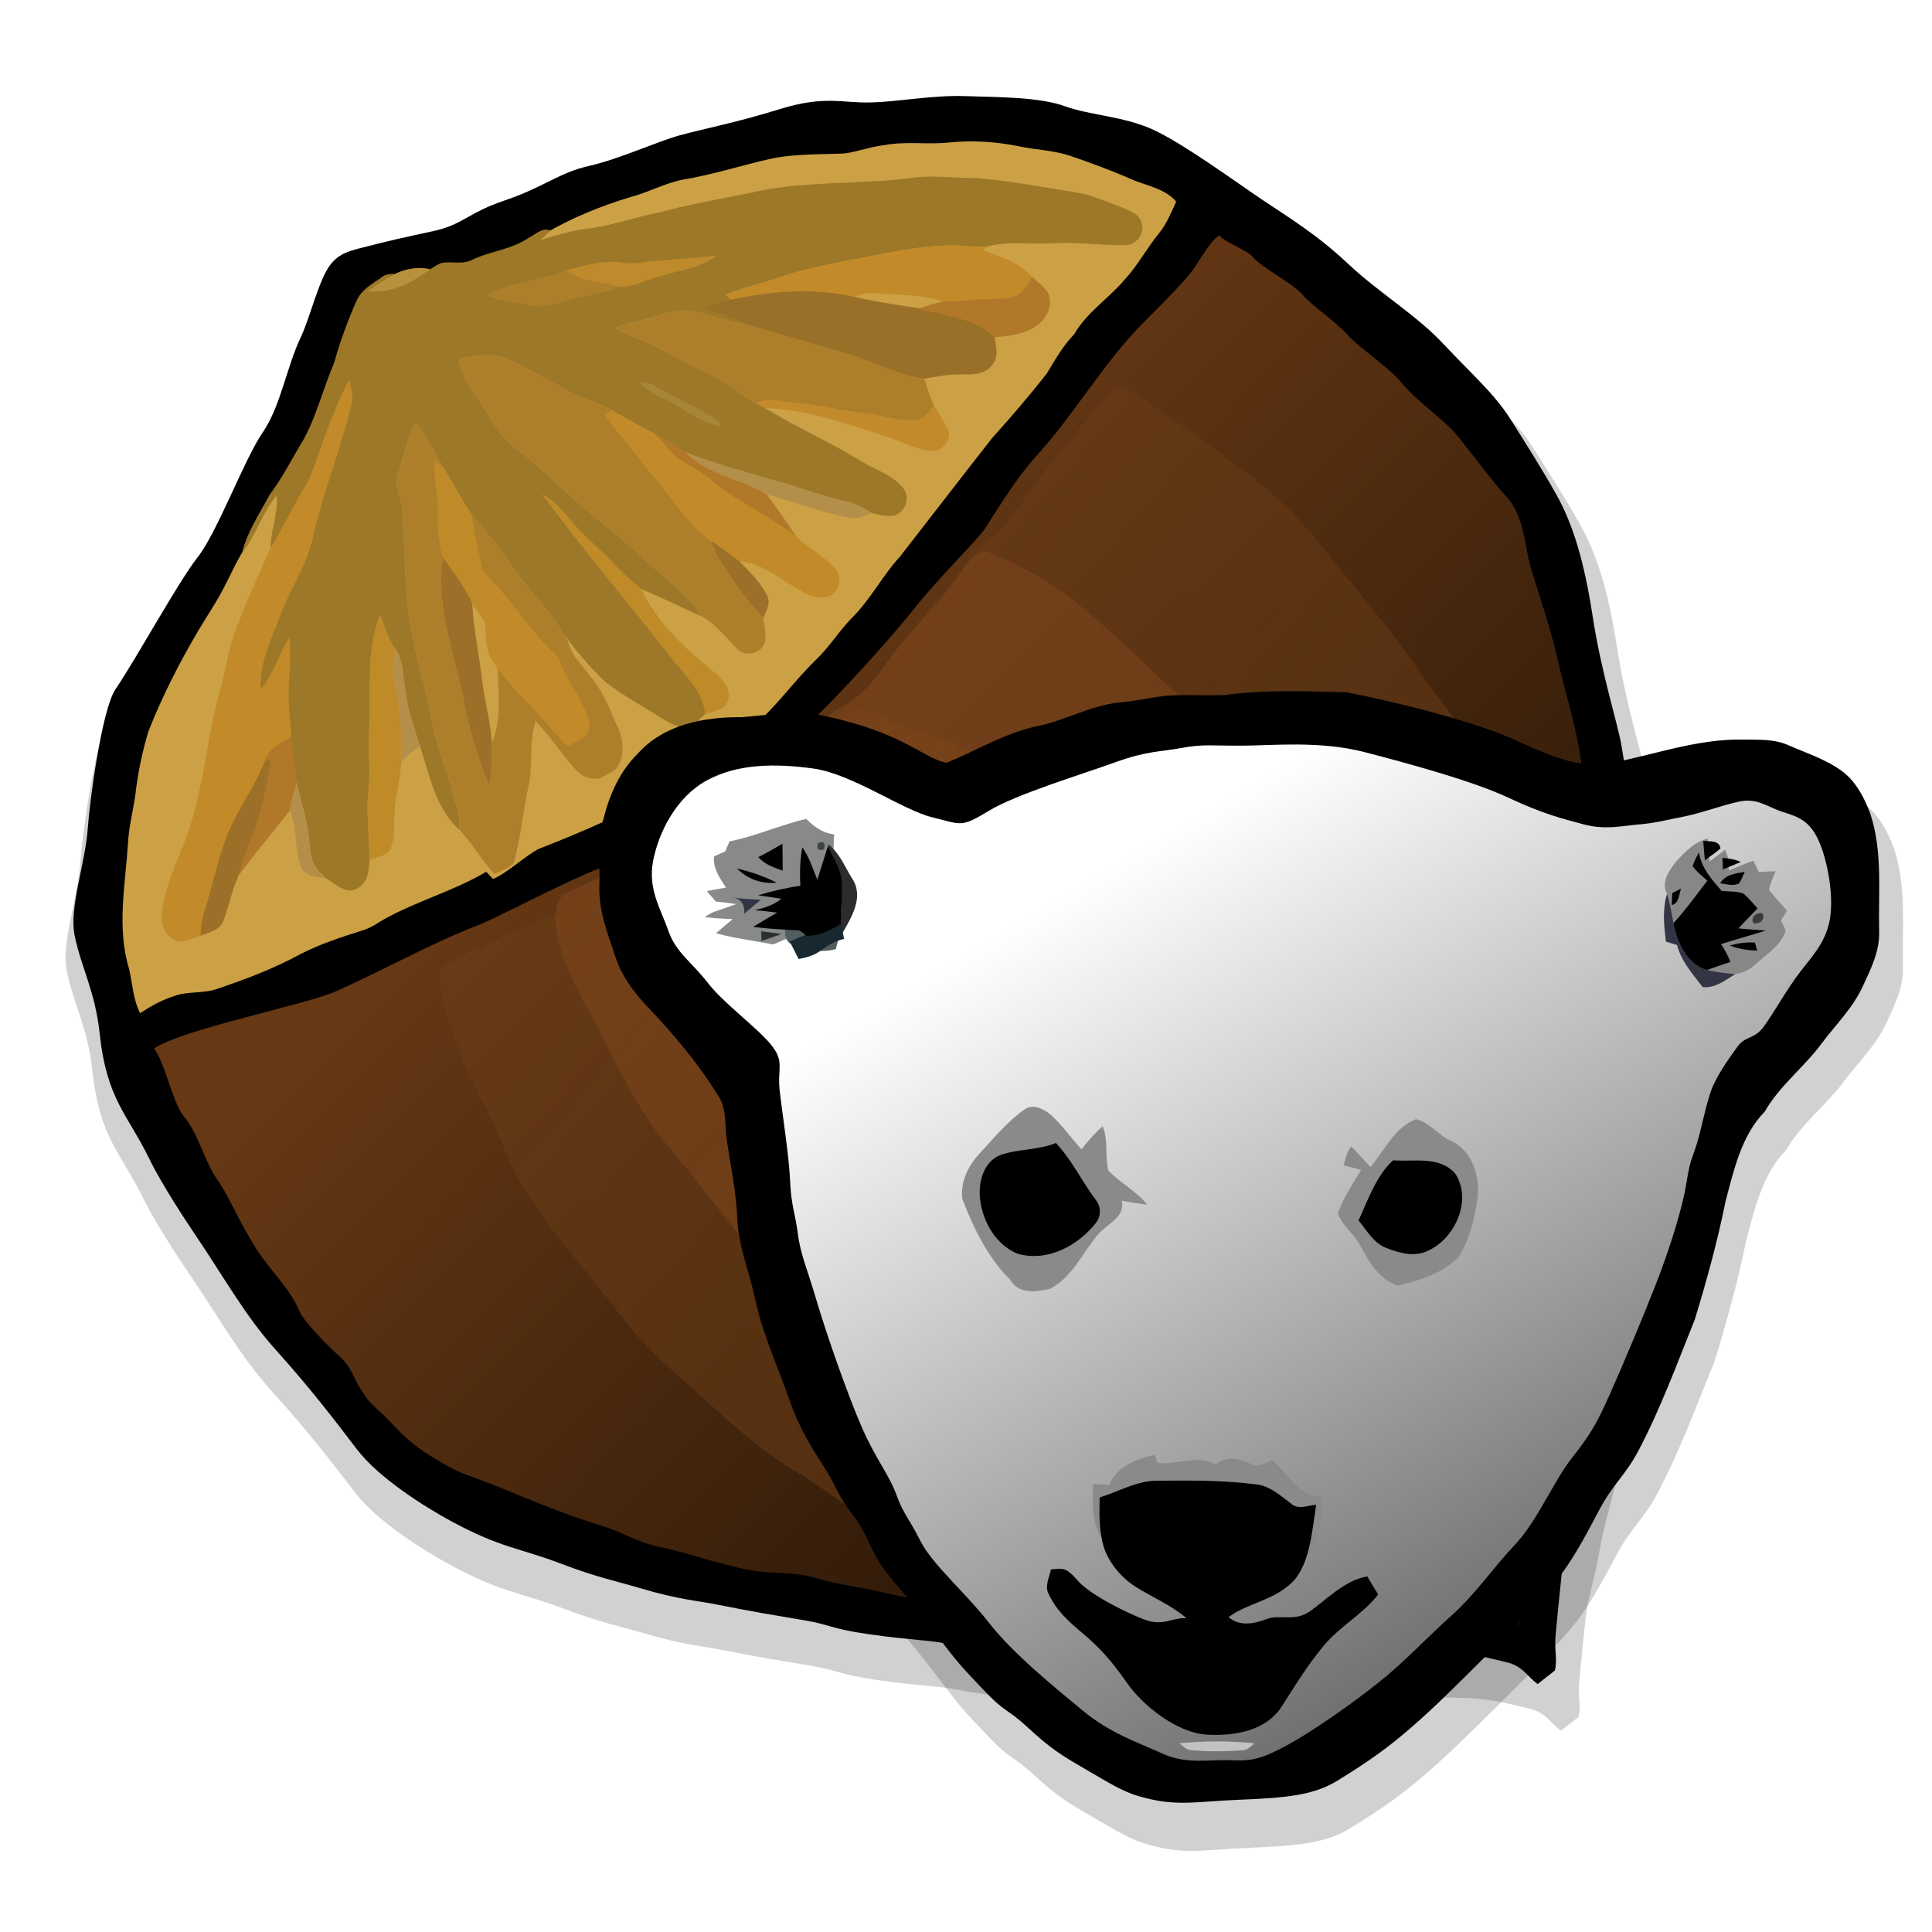<?xml version="1.0" encoding="UTF-8" standalone="no"?>
<!-- Created with Inkscape (http://www.inkscape.org/) -->
<svg
   xmlns:dc="http://purl.org/dc/elements/1.1/"
   xmlns:cc="http://web.resource.org/cc/"
   xmlns:rdf="http://www.w3.org/1999/02/22-rdf-syntax-ns#"
   xmlns:svg="http://www.w3.org/2000/svg"
   xmlns="http://www.w3.org/2000/svg"
   xmlns:xlink="http://www.w3.org/1999/xlink"
   xmlns:sodipodi="http://sodipodi.sourceforge.net/DTD/sodipodi-0.dtd"
   xmlns:inkscape="http://www.inkscape.org/namespaces/inkscape"
   width="32px"
   height="32px"
   id="svg4147"
   sodipodi:version="0.32"
   inkscape:version="0.45.1"
   sodipodi:docbase="/home/oliver/Studium/SoPra/nut/qnut/res"
   sodipodi:docname="qnut_small.svg"
   inkscape:output_extension="org.inkscape.output.svg.inkscape">
  <defs
     id="defs4149">
    <linearGradient
       id="linearGradient6565">
      <stop
         style="stop-color:#95511f;stop-opacity:0.126;"
         offset="0"
         id="stop6567" />
      <stop
         style="stop-color:#764018;stop-opacity:1;"
         offset="1"
         id="stop6569" />
    </linearGradient>
    <linearGradient
       id="linearGradient6523">
      <stop
         style="stop-color:#78431a;stop-opacity:0.77;"
         offset="0"
         id="stop6525" />
      <stop
         style="stop-color:#643816;stop-opacity:1;"
         offset="1"
         id="stop6527" />
    </linearGradient>
    <linearGradient
       id="linearGradient6515">
      <stop
         style="stop-color:#714018;stop-opacity:0.43;"
         offset="0"
         id="stop6517" />
      <stop
         style="stop-color:#4e2c10;stop-opacity:1;"
         offset="1"
         id="stop6519" />
    </linearGradient>
    <linearGradient
       id="linearGradient6507">
      <stop
         style="stop-color:#663814;stop-opacity:1;"
         offset="0"
         id="stop6509" />
      <stop
         style="stop-color:#120a03;stop-opacity:1;"
         offset="1"
         id="stop6511" />
    </linearGradient>
    <linearGradient
       id="linearGradient6456">
      <stop
         style="stop-color:#ffffff;stop-opacity:1;"
         offset="0"
         id="stop6458" />
      <stop
         style="stop-color:#5c5c5c;stop-opacity:1;"
         offset="1"
         id="stop6460" />
    </linearGradient>
    <filter
       inkscape:collect="always"
       id="filter5941">
      <feGaussianBlur
         inkscape:collect="always"
         stdDeviation="0.52"
         id="feGaussianBlur5943" />
    </filter>
    <pattern
       patternUnits="userSpaceOnUse"
       width="2.158"
       height="2.239"
       patternTransform="translate(-33.347,17.746)"
       id="pattern6148">
      <g
         style="stroke:#c1c1c1;stroke-opacity:1"
         transform="matrix(0.184,0,0,0.23,7.727,-3.713)"
         id="g6127">
        <path
           style="fill:none;fill-rule:evenodd;stroke:#c1c1c1;stroke-width:1px;stroke-linecap:butt;stroke-linejoin:miter;stroke-opacity:1"
           d="M -37.888,18.36 C -37.729,18.44 -34.924,17.64 -34.352,17.476 C -34.149,17.418 -33.718,17.476 -33.468,17.476"
           id="path6089" />
        <path
           style="fill:none;fill-rule:evenodd;stroke:#c1c1c1;stroke-width:1px;stroke-linecap:butt;stroke-linejoin:miter;stroke-opacity:1"
           d="M -37.762,20.381 C -37.048,20.177 -35.356,19.142 -33.973,18.865"
           id="path6091" />
        <path
           style="fill:none;fill-rule:evenodd;stroke:#c1c1c1;stroke-width:1px;stroke-linecap:butt;stroke-linejoin:miter;stroke-opacity:1"
           d="M -36.12,21.77 C -35.476,21.586 -34.561,20.507 -33.72,20.002"
           id="path6093" />
        <path
           style="fill:none;fill-rule:evenodd;stroke:#c1c1c1;stroke-width:1px;stroke-linecap:butt;stroke-linejoin:miter;stroke-opacity:1"
           d="M -33.468,22.907 C -33.277,22.852 -32.336,22.203 -31.826,21.896"
           id="path6095" />
        <path
           style="fill:none;fill-rule:evenodd;stroke:#c1c1c1;stroke-width:1px;stroke-linecap:butt;stroke-linejoin:miter;stroke-opacity:1"
           d="M -32.836,24.928 C -32.432,24.812 -33.691,24.825 -34.099,24.928"
           id="path6097" />
        <path
           style="fill:none;fill-rule:evenodd;stroke:#c1c1c1;stroke-width:1px;stroke-linecap:butt;stroke-linejoin:miter;stroke-opacity:1"
           d="M -35.615,25.433 C -35.103,25.286 -35.348,24.393 -35.11,23.917"
           id="path6099" />
        <path
           style="fill:none;fill-rule:evenodd;stroke:#c1c1c1;stroke-width:1px;stroke-linecap:butt;stroke-linejoin:miter;stroke-opacity:1"
           d="M -33.342,22.907 C -33.256,22.882 -32.63,22.295 -32.331,21.896"
           id="path6101" />
        <path
           style="fill:none;fill-rule:evenodd;stroke:#c1c1c1;stroke-width:1px;stroke-linecap:butt;stroke-linejoin:miter;stroke-opacity:1"
           d="M -31.573,20.381 C -30.594,20.101 -33.586,20.002 -34.605,20.002"
           id="path6103" />
        <path
           style="fill:none;fill-rule:evenodd;stroke:#c1c1c1;stroke-width:1px;stroke-linecap:butt;stroke-linejoin:miter;stroke-opacity:1"
           d="M -36.752,20.886 C -36.752,20.886 -36.752,20.886 -36.752,20.886 z "
           id="path6105" />
        <path
           style="fill:none;fill-rule:evenodd;stroke:#c1c1c1;stroke-width:1px;stroke-linecap:butt;stroke-linejoin:miter;stroke-opacity:1"
           d="M -36.499,18.487 C -36.137,18.383 -35.994,19.999 -35.994,20.507"
           id="path6107" />
        <path
           style="fill:none;fill-rule:evenodd;stroke:#c1c1c1;stroke-width:1px;stroke-linecap:butt;stroke-linejoin:miter;stroke-opacity:1"
           d="M -36.12,22.275 C -35.684,22.151 -36.457,21.433 -36.625,21.012"
           id="path6109" />
        <path
           style="fill:none;fill-rule:evenodd;stroke:#c1c1c1;stroke-width:1px;stroke-linecap:butt;stroke-linejoin:miter;stroke-opacity:1"
           d="M -38.267,18.739 C -37.494,18.518 -39.862,18.487 -40.667,18.487 C -41.028,18.487 -41.259,18.146 -41.424,17.981"
           id="path6111" />
        <path
           style="fill:none;fill-rule:evenodd;stroke:#c1c1c1;stroke-width:1px;stroke-linecap:butt;stroke-linejoin:miter;stroke-opacity:1"
           d="M -38.393,16.845 C -38.499,16.845 -37.346,16.993 -35.741,16.592"
           id="path6113" />
        <path
           style="fill:none;fill-rule:evenodd;stroke:#c1c1c1;stroke-width:1px;stroke-linecap:butt;stroke-linejoin:miter;stroke-opacity:1"
           d="M -31.068,16.971 C -31.539,16.971 -30.816,17.89 -30.816,18.36"
           id="path6115" />
        <path
           style="fill:none;fill-rule:evenodd;stroke:#c1c1c1;stroke-width:1px;stroke-linecap:butt;stroke-linejoin:miter;stroke-opacity:1"
           d="M -32.205,21.391 C -32.748,21.391 -33.67,21.871 -34.226,22.149"
           id="path6117" />
        <path
           style="fill:none;fill-rule:evenodd;stroke:#c1c1c1;stroke-width:1px;stroke-linecap:butt;stroke-linejoin:miter;stroke-opacity:1"
           d="M -37.383,23.412 C -37.535,23.412 -37.307,23.565 -37.636,22.907"
           id="path6119" />
        <path
           style="fill:none;fill-rule:evenodd;stroke:#c1c1c1;stroke-width:1px;stroke-linecap:butt;stroke-linejoin:miter;stroke-opacity:1"
           d="M -32.71,19.371 C -32.921,19.539 -33.611,19.876 -33.342,19.876 C -35.614,19.876 -37.183,22.959 -38.52,24.296 C -39.113,24.296 -38.867,21.929 -38.772,21.644"
           id="path6121" />
        <path
           style="fill:none;fill-rule:evenodd;stroke:#c1c1c1;stroke-width:1px;stroke-linecap:butt;stroke-linejoin:miter;stroke-opacity:1"
           d="M -37.762,20.381 C -38.538,20.381 -36.225,20.121 -35.489,19.876"
           id="path6123" />
        <path
           style="fill:none;fill-rule:evenodd;stroke:#c1c1c1;stroke-width:1px;stroke-linecap:butt;stroke-linejoin:miter;stroke-opacity:1"
           d="M -31.826,17.729 C -31.826,17.729 -31.826,17.729 -31.826,17.729 z "
           id="path6125" />
      </g>
    </pattern>
    <linearGradient
       inkscape:collect="always"
       xlink:href="#linearGradient6507"
       id="linearGradient6513"
       x1="10.526"
       y1="12.226"
       x2="25.051"
       y2="27.002"
       gradientUnits="userSpaceOnUse"
       gradientTransform="matrix(1.024,0,0,1.052,-0.209,-0.834)" />
    <linearGradient
       inkscape:collect="always"
       xlink:href="#linearGradient6515"
       id="linearGradient6521"
       x1="9.085"
       y1="10.483"
       x2="26.408"
       y2="26.071"
       gradientUnits="userSpaceOnUse"
       gradientTransform="matrix(1.024,0,0,1.052,-0.209,-0.834)" />
    <linearGradient
       inkscape:collect="always"
       xlink:href="#linearGradient6523"
       id="linearGradient6529"
       x1="11.144"
       y1="12.061"
       x2="24.242"
       y2="26.007"
       gradientUnits="userSpaceOnUse"
       gradientTransform="matrix(1.024,0,0,1.052,-0.209,-0.834)" />
    <linearGradient
       inkscape:collect="always"
       xlink:href="#linearGradient6456"
       id="linearGradient6563"
       gradientUnits="userSpaceOnUse"
       x1="17.567"
       y1="14.788"
       x2="25.276"
       y2="28.092" />
    <linearGradient
       inkscape:collect="always"
       xlink:href="#linearGradient6565"
       id="linearGradient6571"
       x1="12.949"
       y1="13.009"
       x2="24.592"
       y2="26.08"
       gradientUnits="userSpaceOnUse"
       spreadMethod="pad"
       gradientTransform="matrix(1.024,0,0,1.052,-0.209,-0.834)" />
  </defs>
  <sodipodi:namedview
     id="base"
     pagecolor="#ffffff"
     bordercolor="#666666"
     borderopacity="1.0"
     inkscape:pageopacity="0.0"
     inkscape:pageshadow="2"
     inkscape:zoom="5.598901"
     inkscape:cx="40.909058"
     inkscape:cy="-2.4332655"
     inkscape:current-layer="layer1"
     showgrid="false"
     inkscape:grid-bbox="true"
     inkscape:document-units="px"
     inkscape:window-width="1272"
     inkscape:window-height="717"
     inkscape:window-x="0"
     inkscape:window-y="24" />
  <g
     id="layer1"
     inkscape:label="Layer 1"
     inkscape:groupmode="layer">
    <path
       sodipodi:nodetypes="cssszzzszzzzzzzzzzzzzzsssssszzzzzzzcczzzzzzsssssssssssss"
       id="path5603"
       d="M 0.438,17.832 C 0.363,17.125 0.13,16.727 0.023,16.195 C -0.073,15.721 0.202,15.003 0.244,14.372 C 0.271,13.968 0.474,12.417 0.701,12.082 C 1.047,11.571 1.744,10.287 2.06,9.884 C 2.39,9.462 2.83,8.253 3.144,7.791 C 3.441,7.354 3.534,6.711 3.776,6.196 C 3.895,5.944 4.02,5.47 4.154,5.185 C 4.287,4.9 4.429,4.804 4.716,4.729 C 5.291,4.58 5.441,4.55 5.959,4.437 C 6.477,4.323 6.517,4.139 7.165,3.918 C 7.805,3.699 8.054,3.46 8.546,3.347 C 9.059,3.23 9.664,2.944 10.055,2.835 C 10.436,2.729 10.982,2.627 11.713,2.398 C 12.457,2.166 12.738,2.296 13.212,2.286 C 13.686,2.276 14.245,2.161 14.791,2.18 C 15.334,2.2 16.012,2.191 16.445,2.35 C 16.866,2.504 17.431,2.515 17.923,2.748 C 18.427,2.987 19.239,3.586 19.7,3.899 C 20.142,4.198 20.621,4.486 21.15,4.988 C 21.635,5.449 22.282,5.843 22.719,6.315 C 23.18,6.812 23.567,7.149 23.827,7.565 C 24.105,8.009 24.355,8.403 24.596,8.837 C 24.862,9.314 25.053,9.921 25.197,10.871 C 25.342,11.82 25.611,12.653 25.673,13.018 C 25.868,14.162 25.86,15.158 25.925,16.392 C 25.972,17.286 26.072,18.185 25.973,18.937 C 25.929,19.277 25.922,19.572 25.926,19.961 C 25.931,20.35 25.85,20.877 25.848,21.268 C 25.846,21.659 25.714,22.002 25.682,22.278 C 25.65,22.554 25.586,22.626 25.545,22.901 C 25.505,23.177 25.391,23.43 25.33,23.908 C 25.268,24.386 24.995,25.214 24.915,25.71 C 24.834,26.207 24.722,26.488 24.684,26.852 C 24.645,27.216 24.607,27.603 24.582,27.872 C 24.557,28.142 24.616,28.272 24.571,28.469 L 24.284,28.695 C 24.112,28.571 24.04,28.392 23.764,28.33 C 23.488,28.267 23.227,28.181 22.746,28.157 C 22.265,28.134 21.389,28.157 20.889,28.163 C 20.39,28.169 20.139,28.224 19.749,28.158 C 19.359,28.092 18.894,28.152 18.538,28.138 C 18.182,28.123 18.099,28.158 17.612,28.123 C 17.125,28.088 16.02,28.073 15.479,28.11 C 14.939,28.146 14.545,28.015 14.247,27.983 C 13.575,27.91 13.66,27.929 13.161,27.858 C 12.592,27.776 12.533,27.701 12.146,27.634 C 11.624,27.545 11.193,27.474 10.703,27.373 C 10.353,27.302 10.042,27.287 9.399,27.093 C 9.017,26.978 8.71,26.924 8.084,26.684 C 7.392,26.419 7.095,26.426 6.28,25.983 C 5.824,25.736 5.06,25.249 4.702,24.773 C 4.355,24.313 3.92,23.741 3.37,23.129 C 2.85,22.549 2.516,21.927 2.002,21.162 C 1.875,20.973 1.469,20.356 1.264,19.931 C 0.901,19.179 0.555,18.94 0.438,17.832 z "
       style="opacity:0.425;fill:#000000;fill-opacity:1;fill-rule:nonzero;stroke:none;filter:url(#filter5941)"
       transform="matrix(1.02,0,0,1.006,1.084,-0.202)" />
    <path
       sodipodi:nodetypes="cccccccccccccccsszzssssszzzzssssccccccccccccccc"
       id="path5605"
       d="M 18.878,12.592 C 19.208,12.566 19.539,12.594 19.869,12.579 C 20.542,12.486 21.224,12.517 21.9,12.533 C 22.727,12.706 23.553,12.903 24.352,13.191 C 24.953,13.414 25.538,13.812 26.201,13.73 C 26.956,13.59 27.696,13.307 28.472,13.323 C 28.719,13.327 28.977,13.31 29.212,13.413 C 29.514,13.548 29.835,13.648 30.107,13.847 C 30.339,14.019 30.48,14.291 30.58,14.565 C 30.787,15.193 30.71,15.866 30.725,16.517 C 30.739,16.854 30.585,17.158 30.45,17.452 C 30.286,17.809 30.006,18.081 29.777,18.389 C 29.484,18.793 29.079,19.093 28.828,19.533 C 28.443,19.929 28.318,20.498 28.179,21.026 C 28.045,21.696 27.866,22.355 27.667,23.007 C 27.373,23.74 27.103,24.487 26.738,25.185 C 26.507,25.626 26.325,25.727 26.083,26.183 C 25.84,26.642 25.615,27.085 25.295,27.454 C 24.945,27.858 24.743,28.082 24.2,28.625 C 23.657,29.168 23.379,29.45 22.974,29.806 C 22.603,30.132 22.285,30.366 21.739,30.704 C 21.35,30.944 20.893,30.988 20.136,31.019 C 19.349,31.052 19.063,31.142 18.449,30.961 C 18.175,30.881 17.978,30.754 17.551,30.504 C 17.155,30.272 16.991,30.171 16.61,29.817 C 16.245,29.477 16.26,29.599 15.854,29.167 C 15.433,28.721 15.429,28.713 14.979,28.115 C 14.54,27.532 14.494,27.527 14.251,27.21 C 13.994,26.876 13.942,26.572 13.74,26.312 C 13.433,25.917 13.445,25.812 13.273,25.54 C 13.005,25.114 12.819,24.825 12.653,24.345 C 12.461,23.787 12.209,23.25 12.086,22.668 C 11.99,22.213 11.807,21.778 11.787,21.306 C 11.773,20.848 11.666,20.402 11.607,19.95 C 11.584,19.728 11.607,19.488 11.486,19.292 C 11.145,18.728 10.72,18.227 10.273,17.754 C 10.062,17.523 9.869,17.263 9.77,16.957 C 9.642,16.571 9.487,16.179 9.502,15.761 C 9.516,15.384 9.456,14.993 9.574,14.628 C 9.674,14.231 9.847,13.846 10.136,13.561 C 10.571,13.067 11.249,12.942 11.862,12.95 C 12.279,12.909 12.699,12.862 13.118,12.904 C 13.665,13.014 14.208,13.177 14.701,13.454 C 14.884,13.546 15.059,13.669 15.26,13.711 C 15.761,13.502 16.235,13.211 16.769,13.097 C 17.235,13.003 17.66,12.744 18.138,12.704 C 18.386,12.68 18.631,12.625 18.878,12.592 z "
       style="opacity:0.425;fill:#000000;fill-opacity:1;fill-rule:nonzero;stroke:none;filter:url(#filter5941)"
       transform="matrix(1.02,0,0,1.006,0.179,-0.601)" />
    <path
       style="fill:#000000;fill-rule:nonzero;stroke:none"
       d="M 1.651,17.118 C 1.576,16.417 1.343,16.022 1.236,15.494 C 1.141,15.023 1.416,14.312 1.457,13.686 C 1.484,13.285 1.687,11.746 1.914,11.414 C 2.259,10.907 2.955,9.634 3.271,9.233 C 3.601,8.816 4.04,7.616 4.354,7.158 C 4.651,6.724 4.743,6.086 4.986,5.576 C 5.104,5.326 5.229,4.855 5.362,4.572 C 5.496,4.29 5.637,4.195 5.924,4.121 C 6.498,3.972 6.649,3.943 7.166,3.83 C 7.683,3.718 7.723,3.535 8.37,3.316 C 9.009,3.099 9.258,2.861 9.749,2.75 C 10.262,2.634 10.866,2.35 11.256,2.242 C 11.637,2.136 12.182,2.035 12.913,1.808 C 13.655,1.578 13.937,1.707 14.41,1.697 C 14.883,1.687 15.441,1.573 15.987,1.592 C 16.529,1.611 17.206,1.603 17.639,1.76 C 18.06,1.913 18.624,1.924 19.115,2.155 C 19.618,2.392 20.43,2.986 20.89,3.297 C 21.331,3.594 21.81,3.879 22.338,4.378 C 22.822,4.835 23.469,5.226 23.905,5.694 C 24.366,6.187 24.752,6.521 25.012,6.934 C 25.29,7.374 25.539,7.765 25.78,8.195 C 26.045,8.669 26.236,9.27 26.38,10.212 C 26.525,11.154 26.793,11.981 26.856,12.343 C 27.051,13.477 27.042,14.466 27.107,15.689 C 27.155,16.576 27.254,17.468 27.156,18.214 C 27.111,18.552 27.104,18.843 27.109,19.23 C 27.113,19.616 27.032,20.139 27.03,20.526 C 27.029,20.914 26.897,21.255 26.865,21.528 C 26.833,21.802 26.769,21.873 26.728,22.147 C 26.687,22.42 26.574,22.671 26.513,23.145 C 26.451,23.619 26.179,24.44 26.098,24.933 C 26.018,25.426 25.906,25.704 25.867,26.065 C 25.829,26.426 25.79,26.81 25.766,27.077 C 25.741,27.345 25.8,27.473 25.754,27.669 L 25.468,27.893 C 25.297,27.771 25.225,27.593 24.949,27.531 C 24.673,27.469 24.412,27.384 23.932,27.36 C 23.452,27.337 22.577,27.36 22.078,27.366 C 21.579,27.372 21.328,27.426 20.939,27.361 C 20.549,27.295 20.085,27.355 19.729,27.34 C 19.373,27.326 19.291,27.361 18.804,27.326 C 18.317,27.291 17.215,27.277 16.674,27.313 C 16.134,27.349 15.741,27.219 15.443,27.187 C 14.772,27.115 14.857,27.134 14.359,27.063 C 13.79,26.982 13.732,26.907 13.345,26.841 C 12.823,26.753 12.393,26.682 11.904,26.582 C 11.554,26.511 11.244,26.497 10.602,26.305 C 10.219,26.19 9.913,26.136 9.288,25.898 C 8.597,25.635 8.3,25.642 7.486,25.203 C 7.031,24.958 6.268,24.475 5.91,24.003 C 5.563,23.547 5.129,22.98 4.58,22.372 C 4.06,21.796 3.727,21.18 3.214,20.422 C 3.086,20.233 2.681,19.621 2.476,19.2 C 2.114,18.454 1.768,18.217 1.651,17.118 z "
       id="path4185"
       sodipodi:nodetypes="cssszzzszzzzzzzzzzzzzzsssssszzzzzzzcczzzzzzsssssssssssss" />
    <path
       style="fill:#cca145;fill-rule:nonzero;stroke:none"
       d="M 8.993,3.886 C 8.941,3.939 8.66,4.191 8.61,4.245 C 8.027,4.87 7.096,5.309 6.251,6.293 C 6.193,6.311 4.687,8.036 4.638,8.09 C 4.402,8.38 4.258,8.679 4.079,9.044 C 3.931,9.261 3.829,9.505 3.707,9.736 C 3.583,9.981 3.425,10.206 3.286,10.443 C 2.971,10.976 2.689,11.53 2.461,12.106 C 2.355,12.453 2.282,12.81 2.241,13.171 C 2.202,13.437 2.133,13.699 2.12,13.968 C 2.075,14.66 1.93,15.374 2.14,16.054 C 2.194,16.298 2.206,16.554 2.32,16.781 C 2.493,16.667 2.677,16.565 2.876,16.501 C 3.108,16.412 3.365,16.462 3.599,16.378 C 4.064,16.221 4.526,16.047 4.957,15.813 C 5.288,15.64 5.644,15.524 6,15.412 C 6.133,15.373 6.247,15.295 6.364,15.224 C 6.907,14.923 7.519,14.755 8.053,14.44 C 8.099,14.487 8.138,14.528 8.164,14.558 C 8.37,14.487 8.74,14.142 8.939,14.053 C 9.488,13.843 10.025,13.603 10.558,13.356 C 10.847,13.17 11.143,12.994 11.436,12.815 C 11.841,12.524 12.233,12.213 12.621,11.899 C 12.937,11.594 13.196,11.238 13.511,10.932 C 13.733,10.722 13.892,10.459 14.104,10.241 C 14.416,9.934 14.613,9.538 14.908,9.217 C 15.418,8.563 15.923,7.905 16.435,7.253 C 16.748,6.905 17.055,6.55 17.342,6.181 C 17.477,5.955 17.608,5.726 17.793,5.535 C 18,5.172 18.366,4.944 18.632,4.627 C 18.849,4.39 18.999,4.104 19.202,3.857 C 19.327,3.703 19.399,3.517 19.482,3.339 C 19.29,3.115 18.976,3.076 18.718,2.96 C 18.394,2.817 18.062,2.697 17.727,2.581 C 17.456,2.491 17.168,2.483 16.889,2.426 C 16.506,2.346 16.109,2.321 15.72,2.36 C 15.364,2.398 15.005,2.337 14.652,2.403 C 14.425,2.428 14.211,2.511 13.987,2.542 C 13.569,2.56 13.146,2.544 12.736,2.636 C 12.257,2.746 11.788,2.897 11.303,2.977 C 11.007,3.036 10.74,3.185 10.45,3.262 C 9.933,3.416 9.46,3.614 8.993,3.886 z "
       id="path2684"
       sodipodi:nodetypes="cccccccccccccccccccccccccccccccccccccccccc" />
    <path
       style="fill:#9c7828;stroke:none;stroke-width:0.1;stroke-linecap:butt;stroke-linejoin:miter;stroke-miterlimit:10"
       d="M 5.911,4.971 C 5.985,4.808 6.146,4.71 6.291,4.615 C 6.415,4.497 6.583,4.54 6.676,4.56 C 6.847,4.523 6.996,4.479 7.105,4.474 C 7.194,4.415 7.26,4.374 7.31,4.356 C 7.487,4.322 7.668,4.39 7.834,4.297 C 8.131,4.156 8.476,4.133 8.75,3.942 C 8.861,3.891 8.984,3.756 9.117,3.819 C 9.065,3.872 9.004,3.921 8.955,3.975 C 9.204,3.902 9.453,3.819 9.713,3.789 C 10.125,3.742 10.515,3.595 10.921,3.519 C 11.414,3.383 11.918,3.296 12.42,3.197 C 13.293,2.986 14.201,3.064 15.087,2.948 C 15.442,2.894 15.8,2.952 16.157,2.949 C 16.723,2.993 17.282,3.1 17.842,3.191 C 18.105,3.237 18.349,3.349 18.597,3.441 C 18.718,3.494 18.871,3.547 18.909,3.689 C 18.972,3.864 18.816,4.071 18.628,4.059 C 18.249,4.066 17.872,4.01 17.493,4.027 C 17.104,4.055 16.71,3.984 16.328,4.087 C 16.108,4.094 15.89,4.058 15.671,4.066 C 15.304,4.079 14.941,4.139 14.583,4.212 C 14.018,4.324 13.444,4.408 12.899,4.597 C 12.608,4.698 12.306,4.763 12.019,4.876 C 12.041,4.897 12.084,4.941 12.106,4.963 C 11.934,5.002 11.765,5.049 11.597,5.097 C 11.862,5.18 12.13,5.255 12.381,5.374 C 12.134,5.331 11.892,5.265 11.652,5.194 C 11.455,5.134 11.241,5.116 11.044,5.185 C 10.76,5.28 10.463,5.328 10.182,5.429 C 10.338,5.518 10.503,5.588 10.671,5.653 C 10.907,5.745 11.119,5.884 11.344,5.998 C 11.567,6.114 11.802,6.21 12.016,6.343 C 12.187,6.449 12.338,6.585 12.516,6.68 C 12.567,6.707 12.619,6.734 12.672,6.76 C 13.186,7.074 13.74,7.317 14.254,7.633 C 14.489,7.781 14.781,7.859 14.958,8.084 C 15.081,8.23 15.004,8.478 14.823,8.534 C 14.696,8.564 14.566,8.531 14.444,8.497 C 14.302,8.414 14.156,8.334 13.993,8.3 C 13.571,8.209 13.173,8.039 12.753,7.94 C 12.285,7.793 11.807,7.677 11.354,7.489 C 11.192,7.379 11.023,7.281 10.852,7.188 C 10.612,7.062 10.371,6.937 10.139,6.798 C 9.937,6.684 9.711,6.623 9.502,6.522 C 9.143,6.333 8.792,6.129 8.423,5.958 C 8.163,5.84 7.869,5.888 7.6,5.945 C 7.631,6.171 7.75,6.369 7.882,6.551 C 8.087,6.832 8.217,7.174 8.503,7.391 C 8.852,7.662 9.175,7.964 9.502,8.26 C 9.856,8.594 10.265,8.865 10.61,9.209 C 10.949,9.539 11.365,9.802 11.622,10.208 C 11.282,10.065 10.958,9.89 10.616,9.755 C 10.451,9.623 10.296,9.48 10.152,9.327 C 9.912,9.07 9.631,8.852 9.414,8.574 C 9.297,8.423 9.158,8.289 8.99,8.194 C 9.673,9.115 10.415,9.993 11.124,10.895 C 11.342,11.183 11.65,11.443 11.682,11.825 C 11.571,11.917 11.47,12.078 11.303,12.049 C 11.112,12.016 10.958,11.886 10.794,11.792 C 10.531,11.633 10.264,11.479 10.021,11.291 C 9.754,11.032 9.512,10.749 9.298,10.446 C 9.07,10.049 8.717,9.747 8.471,9.363 C 8.28,9.069 8.05,8.804 7.82,8.54 C 7.656,8.297 7.521,8.037 7.371,7.786 C 7.211,7.521 7.066,7.247 6.892,6.99 C 6.744,7.253 6.691,7.554 6.598,7.838 C 6.511,8.056 6.668,8.261 6.67,8.479 C 6.688,8.976 6.709,9.474 6.744,9.971 C 6.814,10.67 7.046,11.339 7.173,12.028 C 7.238,12.392 7.391,12.732 7.484,13.088 C 7.54,13.301 7.64,13.513 7.604,13.739 C 7.211,13.386 7.118,12.842 6.958,12.366 C 6.859,12.053 6.748,11.741 6.71,11.414 C 6.665,11.191 6.691,10.941 6.547,10.751 C 6.423,10.582 6.374,10.376 6.297,10.186 C 6.097,10.676 6.129,11.214 6.126,11.731 C 6.13,12.024 6.09,12.317 6.114,12.61 C 6.14,12.892 6.08,13.173 6.088,13.455 C 6.094,13.718 6.118,13.98 6.12,14.243 C 6.113,14.422 6.089,14.647 5.896,14.726 C 5.712,14.815 5.556,14.629 5.404,14.554 C 5.31,14.459 5.199,14.364 5.165,14.23 C 5.132,14.101 5.127,13.967 5.111,13.836 C 5.078,13.538 4.974,13.254 4.917,12.961 C 4.697,12.567 4.308,11.793 4.237,11.547 C 4.04,10.867 4.079,10.522 4.481,9.081 C 4.482,8.784 4.609,8.503 4.583,8.204 C 4.349,8.481 4.239,8.869 4.008,9.161 C 4.091,8.814 4.301,8.502 4.469,8.19 C 4.687,7.901 4.847,7.576 5.034,7.268 C 5.249,6.872 5.353,6.431 5.53,6.02 C 5.634,5.662 5.756,5.31 5.911,4.971 z "
       id="path2662"
       sodipodi:nodetypes="cccccccccccccccccccccccccccccccccscccccccccccccccccccccccccccccccccccccccccccccccccccsccccccc" />
    <path
       style="fill:#b8913d;stroke:none;stroke-width:0.1;stroke-linecap:butt;stroke-linejoin:miter;stroke-miterlimit:10"
       d="M 6.087,4.821 C 6.242,4.715 6.401,4.614 6.567,4.524 C 6.739,4.447 6.944,4.413 7.13,4.46 C 6.836,4.673 6.468,4.878 6.087,4.821 z "
       id="path2666"
       sodipodi:nodetypes="cccc" />
    <path
       style="fill:#c28a28;stroke:none;stroke-width:0.1;stroke-linecap:butt;stroke-linejoin:miter;stroke-miterlimit:10"
       d="M 5.425,7.103 C 5.538,6.83 5.634,6.55 5.784,6.294 C 5.818,6.423 5.857,6.558 5.825,6.691 C 5.642,7.451 5.342,8.178 5.174,8.942 C 5.076,9.374 4.813,9.741 4.66,10.152 C 4.507,10.563 4.291,10.973 4.319,11.424 C 4.525,11.16 4.621,10.837 4.791,10.553 C 4.819,10.8 4.806,11.048 4.787,11.295 C 4.765,11.595 4.803,11.895 4.827,12.194 C 4.728,12.532 4.46,12.709 4.402,12.924 C 4.225,13.381 4.082,13.501 3.922,13.965 C 3.79,14.333 3.686,14.76 3.566,15.131 C 3.518,15.278 3.451,15.406 3.323,15.499 C 3.179,15.541 3.015,15.645 2.869,15.557 C 2.694,15.463 2.657,15.248 2.686,15.07 C 2.763,14.534 3.053,14.061 3.191,13.541 C 3.401,12.831 3.449,12.085 3.661,11.375 C 3.738,11.104 3.77,10.822 3.861,10.554 C 4.039,10.051 4.262,9.567 4.481,9.081 C 4.68,8.755 4.838,8.406 5.038,8.08 C 5.222,7.777 5.289,7.426 5.425,7.103 z "
       id="path2670"
       sodipodi:nodetypes="ccccccccccccccccccccc" />
    <path
       style="fill:#ae7f2b;stroke:none;stroke-width:0.1;stroke-linecap:butt;stroke-linejoin:miter;stroke-miterlimit:10"
       d="M 8.049,4.896 C 8.462,4.659 8.957,4.647 9.395,4.472 C 9.622,4.689 9.965,4.651 10.247,4.75 C 10.019,4.874 9.753,4.877 9.508,4.948 C 9.27,5.006 9.029,5.111 8.779,5.059 C 8.534,5.013 8.286,4.974 8.049,4.896 z "
       id="path2678" />
    <path
       style="fill:#bf8a2b;stroke:none;stroke-width:0.1;stroke-linecap:butt;stroke-linejoin:miter;stroke-miterlimit:10"
       d="M 9.395,4.472 C 9.665,4.401 9.947,4.319 10.228,4.338 C 10.33,4.356 10.433,4.368 10.536,4.356 C 10.98,4.299 11.427,4.282 11.871,4.233 C 11.596,4.455 11.227,4.474 10.903,4.587 C 10.683,4.634 10.476,4.774 10.247,4.75 C 9.965,4.651 9.622,4.689 9.395,4.472 z "
       id="path2686" />
    <path
       style="fill:#ae7f2b;stroke:none;stroke-width:0.1;stroke-linecap:butt;stroke-linejoin:miter;stroke-miterlimit:10"
       d="M 7.6,5.945 C 7.869,5.888 8.163,5.84 8.423,5.958 C 8.792,6.129 9.143,6.333 9.502,6.522 C 9.711,6.623 9.937,6.684 10.139,6.798 C 10.097,6.819 10.056,6.84 10.015,6.861 C 10.407,7.388 10.837,7.886 11.237,8.408 C 11.392,8.614 11.571,8.802 11.779,8.956 C 11.837,9.2 12.003,9.395 12.136,9.602 C 12.284,9.829 12.457,10.039 12.645,10.235 C 12.659,10.373 12.697,10.515 12.666,10.654 C 12.597,10.831 12.336,10.888 12.205,10.745 C 12.021,10.554 11.857,10.341 11.622,10.208 C 11.365,9.802 10.949,9.539 10.61,9.209 C 10.265,8.865 9.856,8.594 9.502,8.26 C 9.175,7.964 8.852,7.662 8.503,7.391 C 8.217,7.174 8.087,6.832 7.882,6.551 C 7.75,6.369 7.631,6.171 7.6,5.945 z "
       id="path2690" />
    <path
       style="fill:#ae7f2b;fill-rule:nonzero;stroke:none"
       d="M 7.255,8.513 C 7.241,8.756 7.283,8.996 7.336,9.232 C 7.21,10.047 7.531,10.839 7.686,11.629 C 7.767,12.106 7.925,12.566 8.104,13.014 C 8.159,12.783 8.139,12.544 8.146,12.308 C 8.305,11.936 8.259,11.524 8.244,11.131 C 8.236,10.857 8.15,10.593 8.058,10.337 C 7.968,10.12 7.801,9.853 7.682,9.705 C 7.41,9.399 7.68,8.347 7.82,8.54 C 8.05,8.804 8.28,9.069 8.471,9.363 C 8.717,9.747 9.07,10.049 9.298,10.446 C 9.105,10.228 9.362,10.487 9.4,10.61 C 9.437,10.726 9.498,10.867 9.59,10.962 C 9.661,11.065 9.769,11.176 9.892,11.354 C 10.061,11.609 10.097,11.754 10.195,11.967 C 10.369,12.285 10.334,12.626 10.173,12.761 C 10.091,12.806 10.012,12.86 9.924,12.892 C 9.767,12.926 9.611,12.843 9.514,12.725 C 9.29,12.473 9.108,12.188 8.872,11.946 C 8.756,12.294 8.833,12.666 8.754,13.021 C 8.66,13.441 8.629,13.873 8.509,14.288 C 8.431,14.389 8.296,14.42 8.186,14.477 L 8.164,14.45 C 7.963,14.224 7.813,13.958 7.604,13.739 C 7.64,13.513 7.54,13.301 7.484,13.088 C 7.391,12.732 7.238,12.392 7.173,12.028 C 7.046,11.339 6.814,10.67 6.744,9.971 C 6.709,9.474 6.688,8.976 6.67,8.479 C 6.668,8.261 6.511,8.056 6.598,7.838 C 6.691,7.554 6.744,7.253 6.892,6.99 C 7.066,7.247 7.211,7.521 7.371,7.786 C 7.319,7.733 7.266,7.681 7.212,7.63 C 7.182,7.926 7.271,8.217 7.255,8.513"
       id="path2700"
       sodipodi:nodetypes="ccccccccccccccccccccccccccccccccc" />
    <path
       style="fill:#bf8a28;fill-rule:nonzero;stroke:none"
       d="M 7.249,8.506 C 7.265,8.21 7.176,7.919 7.206,7.622 C 7.26,7.673 7.313,7.726 7.365,7.779 C 7.515,8.03 7.65,8.29 7.814,8.533 C 7.884,8.983 7.992,9.426 8.084,9.872 C 8.121,10.025 8.104,10.182 8.052,10.329 C 7.978,10.213 7.893,10.105 7.817,9.991 C 7.695,9.711 7.505,9.471 7.33,9.224 C 7.277,8.988 7.235,8.749 7.249,8.506 z "
       id="path2704" />
    <path
       style="fill:#ae7f2b;stroke:none;stroke-width:0.1;stroke-linecap:butt;stroke-linejoin:miter;stroke-miterlimit:10"
       d="M 10.182,5.429 C 10.463,5.328 10.76,5.28 11.044,5.185 C 11.241,5.116 11.455,5.134 11.652,5.194 C 11.892,5.265 12.134,5.331 12.381,5.374 C 12.942,5.54 13.505,5.699 14.066,5.864 C 14.484,5.99 14.874,6.216 15.311,6.269 C 15.356,6.423 15.405,6.576 15.474,6.721 C 15.383,6.82 15.302,6.964 15.149,6.965 C 14.875,6.981 14.613,6.88 14.343,6.851 C 13.955,6.807 13.576,6.71 13.187,6.676 C 12.965,6.66 12.729,6.577 12.516,6.68 C 12.338,6.585 12.187,6.449 12.016,6.343 C 11.802,6.21 11.567,6.114 11.344,5.998 C 11.119,5.884 10.907,5.745 10.671,5.653 C 10.503,5.588 10.338,5.518 10.182,5.429 z "
       id="path2706" />
    <path
       style="fill:none;stroke:#997028;stroke-width:0.005;stroke-linecap:butt;stroke-linejoin:miter;stroke-miterlimit:10"
       d="M 11.597,5.097 C 11.765,5.049 11.934,5.002 12.106,4.963 C 12.774,4.819 13.478,4.759 14.15,4.916 C 14.501,5.003 14.861,5.053 15.219,5.107 C 15.647,5.238 16.138,5.251 16.473,5.583 C 16.49,5.738 16.55,5.924 16.424,6.052 C 16.306,6.212 16.094,6.198 15.917,6.199 C 15.712,6.194 15.512,6.237 15.311,6.269 C 14.874,6.216 14.484,5.99 14.066,5.864 C 13.505,5.699 12.942,5.54 12.381,5.374 C 12.13,5.255 11.862,5.18 11.597,5.097 z "
       id="path2710" />
    <path
       style="fill:#997028;fill-rule:nonzero;stroke:none"
       d="M 11.597,5.097 C 11.765,5.049 11.934,5.002 12.106,4.963 C 12.774,4.819 13.478,4.759 14.15,4.916 C 14.501,5.003 14.861,5.053 15.219,5.107 C 15.647,5.238 16.138,5.251 16.473,5.583 C 16.49,5.738 16.55,5.924 16.424,6.052 C 16.306,6.212 16.094,6.198 15.917,6.199 C 15.712,6.194 15.512,6.237 15.311,6.269 C 14.874,6.216 14.484,5.99 14.066,5.864 C 13.505,5.699 12.942,5.54 12.381,5.374 C 12.13,5.255 11.862,5.18 11.597,5.097 z "
       id="path2712" />
    <path
       style="fill:#c28a28;stroke:none;stroke-width:0.1;stroke-linecap:butt;stroke-linejoin:miter;stroke-miterlimit:10"
       d="M 12.019,4.876 C 12.306,4.763 12.608,4.698 12.899,4.597 C 13.444,4.408 14.018,4.324 14.583,4.212 C 14.941,4.139 15.304,4.079 15.671,4.066 C 15.89,4.058 16.108,4.094 16.328,4.087 C 16.319,4.103 16.302,4.136 16.294,4.152 C 16.58,4.258 16.888,4.341 17.093,4.584 C 17.022,4.689 16.97,4.816 16.859,4.885 C 16.7,4.959 16.52,4.946 16.349,4.953 C 16.106,4.955 15.864,4.997 15.621,4.993 C 15.285,4.881 14.927,4.889 14.577,4.86 C 14.432,4.847 14.284,4.856 14.15,4.916 C 13.478,4.759 12.774,4.819 12.106,4.963 C 12.084,4.941 12.041,4.897 12.019,4.876 z "
       id="path2714" />
    <path
       style="fill:#a8853a;stroke:none;stroke-width:0.1;stroke-linecap:butt;stroke-linejoin:miter;stroke-miterlimit:10"
       d="M 10.581,6.321 C 10.667,6.325 10.757,6.334 10.831,6.383 C 11.161,6.575 11.513,6.729 11.84,6.928 C 11.893,6.952 11.916,7.006 11.946,7.053 C 11.682,7.036 11.468,6.87 11.25,6.742 C 11.025,6.603 10.759,6.524 10.581,6.321 z "
       id="path2718" />
    <path
       style="fill:#c28a28;fill-opacity:1;stroke:none;stroke-width:0.1;stroke-linecap:butt;stroke-linejoin:miter;stroke-miterlimit:10"
       d="M 10.015,6.861 C 10.056,6.84 10.097,6.819 10.139,6.798 C 10.371,6.937 10.612,7.062 10.852,7.188 C 11.007,7.344 11.129,7.54 11.328,7.649 C 11.504,7.749 11.676,7.858 11.831,7.988 C 12.246,8.33 12.746,8.546 13.173,8.871 C 13.366,9.058 13.605,9.19 13.799,9.376 C 13.926,9.485 13.94,9.692 13.82,9.811 C 13.718,9.923 13.546,9.916 13.417,9.861 C 13.02,9.691 12.694,9.334 12.246,9.295 C 12.095,9.176 11.936,9.068 11.779,8.956 C 11.571,8.802 11.392,8.614 11.237,8.408 C 10.837,7.886 10.407,7.388 10.015,6.861 z "
       id="path2722" />
    <path
       style="fill:#9c7028;stroke:none;stroke-width:0.1;stroke-linecap:butt;stroke-linejoin:miter;stroke-miterlimit:10"
       d="M 7.686,11.629 C 7.531,10.839 7.21,10.047 7.336,9.232 C 7.511,9.479 7.701,9.719 7.822,9.998 C 7.846,10.452 7.948,10.896 7.995,11.347 C 8.043,11.668 8.129,11.983 8.146,12.308 C 8.139,12.544 8.159,12.783 8.104,13.014 C 7.925,12.566 7.767,12.106 7.686,11.629 z "
       id="path2726" />
    <path
       style="fill:#bf8a28;stroke:none;stroke-width:0.1;stroke-linecap:butt;stroke-linejoin:miter;stroke-miterlimit:10"
       d="M 6.126,11.731 C 6.129,11.214 6.097,10.676 6.297,10.186 C 6.374,10.376 6.423,10.582 6.547,10.751 C 6.515,10.936 6.494,11.128 6.539,11.314 C 6.642,11.743 6.658,12.188 6.644,12.628 C 6.632,12.935 6.535,13.231 6.531,13.539 C 6.523,13.703 6.536,13.873 6.479,14.03 C 6.428,14.179 6.248,14.195 6.12,14.243 C 6.118,13.98 6.094,13.718 6.088,13.455 C 6.08,13.173 6.14,12.892 6.114,12.61 C 6.09,12.317 6.13,12.024 6.126,11.731 z "
       id="path2730" />
    <path
       style="fill:none;stroke:#bf8a28;stroke-width:0.005;stroke-linecap:butt;stroke-linejoin:miter;stroke-miterlimit:10"
       d="M 8.99,8.194 C 9.158,8.289 9.297,8.423 9.414,8.574 C 9.631,8.852 9.912,9.07 10.152,9.327 C 10.296,9.48 10.451,9.623 10.616,9.755 C 10.858,10.257 11.258,10.664 11.686,11.017 C 11.806,11.121 11.938,11.218 12.025,11.354 C 12.102,11.469 12.078,11.641 11.964,11.724 C 11.877,11.774 11.777,11.796 11.682,11.825 C 11.65,11.443 11.342,11.183 11.124,10.895 C 10.415,9.993 9.673,9.115 8.99,8.194 z "
       id="path2734" />
    <path
       style="fill:#bf8a28;fill-rule:nonzero;stroke:none"
       d="M 8.99,8.194 C 9.158,8.289 9.297,8.423 9.414,8.574 C 9.631,8.852 9.912,9.07 10.152,9.327 C 10.296,9.48 10.451,9.623 10.616,9.755 C 10.858,10.257 11.258,10.664 11.686,11.017 C 11.806,11.121 11.938,11.218 12.025,11.354 C 12.102,11.469 12.078,11.641 11.964,11.724 C 11.877,11.774 11.777,11.796 11.682,11.825 C 11.65,11.443 11.342,11.183 11.124,10.895 C 10.415,9.993 9.673,9.115 8.99,8.194 z "
       id="path2736" />
    <path
       style="fill:none;stroke:#b07828;stroke-width:0.005;stroke-linecap:butt;stroke-linejoin:miter;stroke-miterlimit:10"
       d="M 10.852,7.188 C 11.023,7.281 11.192,7.379 11.354,7.489 C 11.714,7.868 12.265,7.918 12.694,8.187 C 12.865,8.408 13.018,8.64 13.173,8.871 C 12.746,8.546 12.246,8.33 11.831,7.988 C 11.676,7.858 11.504,7.749 11.328,7.649 C 11.129,7.54 11.007,7.344 10.852,7.188 z "
       id="path2738" />
    <path
       style="fill:#b07828;fill-rule:nonzero;stroke:none"
       d="M 10.852,7.188 C 11.023,7.281 11.192,7.379 11.354,7.489 C 11.714,7.868 12.265,7.918 12.694,8.187 C 12.865,8.408 13.018,8.64 13.173,8.871 C 12.746,8.546 12.246,8.33 11.831,7.988 C 11.676,7.858 11.504,7.749 11.328,7.649 C 11.129,7.54 11.007,7.344 10.852,7.188 z "
       id="path2740" />
    <path
       style="fill:#b07828;stroke:none;stroke-width:0.1;stroke-linecap:butt;stroke-linejoin:miter;stroke-miterlimit:10"
       d="M 4.384,12.612 C 4.442,12.397 4.659,12.308 4.827,12.194 C 4.847,12.45 4.892,12.704 4.917,12.961 C 4.871,13.113 4.824,13.265 4.801,13.423 C 4.51,13.795 4.108,14.277 3.834,14.662 C 3.74,14.39 3.89,14.054 4.028,13.72 C 4.11,13.397 4.348,13.238 4.375,12.905 C 4.392,12.736 4.409,12.604 4.384,12.612 z "
       id="path2742"
       sodipodi:nodetypes="cccccccc" />
    <path
       style="fill:#b58f4a;fill-rule:nonzero;stroke:none"
       d="M 6.539,11.314 C 6.494,11.128 6.515,10.936 6.547,10.751 C 6.691,10.941 6.665,11.191 6.71,11.414 C 6.748,11.741 6.859,12.053 6.958,12.366 C 6.838,12.433 6.732,12.522 6.644,12.628 C 6.658,12.188 6.642,11.743 6.539,11.314 z "
       id="path2748" />
    <path
       style="fill:#9c7028;stroke:none;stroke-width:0.1;stroke-linecap:butt;stroke-linejoin:miter;stroke-miterlimit:10"
       d="M 3.73,13.923 C 3.89,13.459 4.207,13.069 4.384,12.612 C 4.409,12.604 4.457,12.589 4.481,12.581 C 4.454,12.914 4.36,13.237 4.278,13.56 C 4.16,13.887 4.025,14.209 3.936,14.546 C 3.831,14.774 3.79,15.023 3.699,15.255 C 3.643,15.412 3.459,15.441 3.323,15.499 C 3.329,15.345 3.351,15.192 3.4,15.045 C 3.519,14.674 3.597,14.29 3.73,13.923 z "
       id="path2754" />
    <path
       style="fill:#b38f4a;stroke:none;stroke-width:0.1;stroke-linecap:butt;stroke-linejoin:miter;stroke-miterlimit:10"
       d="M 12.694,8.187 C 12.265,7.918 11.714,7.868 11.354,7.489 C 11.807,7.677 12.285,7.793 12.753,7.94 C 13.173,8.039 13.571,8.209 13.993,8.3 C 14.156,8.334 14.302,8.414 14.444,8.497 C 14.325,8.544 14.2,8.602 14.069,8.574 C 13.598,8.492 13.153,8.312 12.694,8.187 z "
       id="path2762" />
    <path
       style="fill:#c28a2b;stroke:none;stroke-width:0.1;stroke-linecap:butt;stroke-linejoin:miter;stroke-miterlimit:10"
       d="M 12.516,6.68 C 12.729,6.577 12.965,6.66 13.187,6.676 C 13.576,6.71 13.955,6.807 14.343,6.851 C 14.613,6.88 14.875,6.981 15.149,6.965 C 15.302,6.964 15.383,6.82 15.474,6.721 C 15.544,6.847 15.631,6.964 15.693,7.094 C 15.785,7.27 15.605,7.503 15.411,7.47 C 15.144,7.436 14.905,7.303 14.653,7.22 C 14.006,7.018 13.358,6.777 12.672,6.76 C 12.619,6.734 12.567,6.707 12.516,6.68 z "
       id="path2766" />
    <path
       style="fill:#b58f4a;fill-rule:nonzero;stroke:none"
       d="M 4.801,13.423 C 4.824,13.265 4.871,13.113 4.917,12.961 C 4.974,13.254 5.078,13.538 5.111,13.836 C 5.127,13.967 5.132,14.101 5.165,14.23 C 5.199,14.364 5.31,14.459 5.404,14.554 C 5.249,14.524 5.039,14.526 4.981,14.347 C 4.876,14.048 4.921,13.719 4.801,13.423 z "
       id="path2776" />
    <path
       style="fill:#b07828;stroke:none;stroke-width:0.1;stroke-linecap:butt;stroke-linejoin:miter;stroke-miterlimit:10"
       d="M 15.219,5.107 C 15.352,5.066 15.484,5.022 15.621,4.993 C 15.864,4.997 16.106,4.955 16.349,4.953 C 16.52,4.946 16.7,4.959 16.859,4.885 C 16.97,4.816 17.022,4.689 17.093,4.584 C 17.183,4.67 17.289,4.744 17.358,4.849 C 17.448,5.038 17.347,5.266 17.185,5.383 C 16.982,5.535 16.72,5.57 16.473,5.583 C 16.138,5.251 15.647,5.238 15.219,5.107 z "
       id="path2778" />
    <path
       style="fill:#9c7028;stroke:none;stroke-width:0.1;stroke-linecap:butt;stroke-linejoin:miter;stroke-miterlimit:10"
       d="M 12.136,9.602 C 12.003,9.395 11.837,9.2 11.779,8.956 C 11.936,9.068 12.095,9.176 12.246,9.295 C 12.419,9.476 12.61,9.653 12.714,9.884 C 12.767,10.004 12.682,10.123 12.645,10.235 C 12.457,10.039 12.284,9.829 12.136,9.602 z "
       id="path2782" />
    <path
       style="fill:url(#linearGradient6513);fill-opacity:1;fill-rule:nonzero;stroke:none"
       d="M 19.703,4.541 C 19.853,4.364 20,4.038 20.192,3.897 C 20.326,4.043 20.635,4.12 20.762,4.268 C 20.903,4.433 21.424,4.703 21.567,4.874 C 21.728,5.065 22.128,5.325 22.344,5.572 C 22.49,5.738 23.03,6.108 23.198,6.321 C 23.423,6.607 23.827,6.881 24.078,7.147 C 24.199,7.275 24.78,8.055 24.938,8.212 C 25.25,8.526 25.258,9.085 25.35,9.389 C 25.489,9.854 25.68,10.396 25.786,10.87 C 25.947,11.586 26.203,12.295 26.223,13.031 C 26.235,13.495 26.276,13.954 26.324,14.414 C 26.376,14.923 26.408,15.433 26.436,15.944 C 26.446,16.135 26.45,16.327 26.493,16.515 C 26.595,16.955 26.517,17.409 26.487,17.854 C 26.466,18.169 26.431,18.484 26.434,18.801 C 26.435,19.081 26.449,19.364 26.416,19.643 C 26.347,20.222 26.341,20.811 26.205,21.381 C 26.099,21.826 26.086,22.16 25.982,22.605 C 25.905,22.937 25.967,23.333 25.86,23.756 C 25.785,24.058 25.708,24.548 25.63,24.871 C 25.535,25.269 25.541,25.485 25.389,25.871 C 25.28,26.15 25.273,26.745 25.155,26.926 C 24.909,26.825 24.533,26.651 24.263,26.618 C 23.999,26.586 23.738,26.618 23.475,26.625 C 23.097,26.636 22.717,26.637 22.34,26.609 C 22.065,26.587 21.792,26.645 21.518,26.632 C 21.21,26.617 20.9,26.651 20.594,26.617 C 20.32,26.586 20.049,26.634 19.773,26.604 C 19.197,26.541 18.612,26.578 18.032,26.587 C 17.839,26.59 17.649,26.632 17.456,26.62 C 16.982,26.589 16.505,26.671 16.032,26.601 C 15.564,26.532 15.088,26.488 14.63,26.377 C 14.248,26.285 13.857,26.245 13.482,26.13 C 13.14,26.025 12.775,26.072 12.427,26.007 C 11.9,25.909 11.395,25.719 10.871,25.609 C 10.559,25.543 10.286,25.368 9.983,25.277 C 9.413,25.104 8.862,24.877 8.312,24.651 C 8.079,24.555 8.032,24.541 7.677,24.408 C 7.539,24.356 7.296,24.226 7.026,24.046 C 6.763,23.87 6.628,23.723 6.411,23.495 C 6.292,23.37 6.171,23.291 6.075,23.159 C 5.799,22.781 5.88,22.693 5.588,22.433 C 5.437,22.297 5.032,21.888 4.96,21.717 C 4.795,21.327 4.467,21.04 4.232,20.664 C 3.962,20.234 3.754,19.748 3.613,19.558 C 3.384,19.248 3.296,18.788 3.048,18.495 C 2.862,18.275 2.731,17.595 2.551,17.367 C 3.04,17.038 5.059,16.648 5.589,16.409 C 6.371,16.056 7.124,15.634 7.922,15.322 C 8.368,15.147 9.58,14.465 10.292,14.252 C 10.916,14.065 11.935,13.245 12.918,12.428 C 13.569,11.887 14.707,10.633 15.14,10.083 C 15.556,9.557 16.203,8.93 16.321,8.746 C 16.585,8.333 16.842,7.911 17.171,7.547 C 17.808,6.845 18.276,6.009 18.946,5.336 C 19.204,5.077 19.467,4.82 19.703,4.541 z "
       id="path2796"
       sodipodi:nodetypes="ccsssssssssssssssssssscsssssssssssssssssssssssscsssssssss" />
    <path
       style="opacity:0.971;fill:url(#linearGradient6521);fill-opacity:1;fill-rule:nonzero;stroke:none"
       d="M 18.398,6.473 C 18.348,6.512 18.303,6.559 18.264,6.607 C 17.87,7.1 17.455,7.578 17.091,8.094 C 16.083,9.522 16.787,8.312 15.908,9.474 C 15.532,9.97 15.087,10.414 14.723,10.919 C 14.559,11.147 14.396,11.382 14.189,11.568 C 13.584,12.11 11.775,13.744 11.547,13.856 C 11.145,14.054 10.756,14.278 10.35,14.469 C 10.143,14.566 9.906,14.607 9.739,14.778 C 9.466,15.057 9.082,15.19 8.729,15.343 C 8.297,15.532 7.864,15.719 7.45,15.945 C 7.363,15.992 7.277,16.062 7.284,16.174 C 7.31,16.603 7.465,17.011 7.611,17.411 C 7.808,17.95 8.121,18.437 8.327,18.972 C 8.593,19.663 9.054,20.258 9.517,20.83 C 9.809,21.19 10.101,21.551 10.383,21.92 C 10.685,22.317 11.067,22.642 11.439,22.971 C 12.007,23.473 12.554,24.017 13.222,24.396 C 13.62,24.622 13.958,24.946 14.385,25.12 C 14.974,25.36 15.591,25.525 16.203,25.696 C 16.945,25.903 17.705,26.043 18.46,26.199 C 18.91,26.291 19.371,26.357 19.833,26.337 C 20.106,26.325 20.369,26.418 20.641,26.424 C 21.008,26.432 21.374,26.474 21.741,26.454 C 22.121,26.434 22.502,26.472 22.882,26.484 C 23.215,26.494 23.547,26.45 23.881,26.468 C 24.047,26.476 24.563,26.505 24.777,26.529 C 24.861,26.539 24.941,26.58 25.027,26.586 C 24.938,25.699 25.23,24.763 25.321,23.877 C 25.412,22.983 25.468,22.08 25.661,21.199 C 25.724,20.914 25.73,20.62 25.793,20.334 C 25.871,19.979 25.858,19.614 25.9,19.255 C 25.967,18.667 25.899,18.077 25.859,17.49 C 25.808,16.744 25.534,16.032 25.438,15.292 C 25.366,14.733 25.219,14.186 25.027,13.657 C 24.813,13.067 24.446,12.554 24.145,12.008 C 23.983,11.716 23.744,11.476 23.56,11.198 C 23.086,10.478 22.512,9.831 21.981,9.153 C 21.577,8.638 21.112,8.165 20.579,7.781 C 20.388,7.644 20.205,7.499 20.02,7.354 C 19.716,7.116 19.381,6.921 19.064,6.699 C 18.891,6.578 18.71,6.427 18.495,6.415 C 18.457,6.413 18.427,6.449 18.398,6.473 z "
       id="path2800"
       sodipodi:nodetypes="csssssssssssssssssssssssssscsssssssssssssss" />
    <path
       style="opacity:0.965;fill:url(#linearGradient6529);fill-opacity:1;fill-rule:nonzero;stroke:none"
       d="M 15.692,9.796 C 15.874,9.586 15.982,9.28 16.228,9.157 C 16.348,9.097 16.498,9.199 16.621,9.254 C 16.862,9.363 17.1,9.484 17.324,9.625 C 18.293,10.238 19.022,11.141 19.917,11.844 C 20.232,12.092 20.443,12.435 20.711,12.725 C 21.185,13.238 21.597,13.801 22.04,14.341 C 22.447,14.838 22.851,15.349 23.114,15.939 C 23.33,16.421 23.551,16.905 23.691,17.416 C 23.811,17.855 23.894,18.303 23.963,18.752 C 24.011,19.063 24.012,19.383 24.107,19.685 C 24.253,20.15 24.297,20.637 24.321,21.12 C 24.347,21.63 24.391,22.138 24.418,22.648 C 24.456,23.338 24.428,24.037 24.591,24.714 C 24.73,25.296 24.938,25.873 24.939,26.478 C 24.871,26.49 24.8,26.533 24.737,26.514 C 24.492,26.44 24.221,26.456 23.972,26.402 C 23.636,26.329 23.293,26.289 22.956,26.219 C 22.586,26.143 22.212,26.087 21.837,26.038 C 21.544,26 21.257,25.921 20.962,25.899 C 20.712,25.881 20.461,25.945 20.212,25.914 C 19.487,25.825 18.767,25.65 18.103,25.352 C 17.193,24.944 16.306,24.461 15.538,23.818 C 15.078,23.432 14.607,23.058 14.172,22.645 C 13.862,22.35 13.611,22.003 13.33,21.682 C 13.169,21.499 13.022,21.305 12.876,21.111 C 12.648,20.808 12.337,20.58 12.103,20.281 C 11.755,19.838 11.41,19.392 11.047,18.961 C 10.522,18.337 10.204,17.585 9.824,16.877 C 9.55,16.367 9.241,15.844 9.2,15.253 C 9.188,15.073 9.224,14.859 9.411,14.774 C 9.983,14.513 10.566,14.267 11.109,13.949 C 11.288,13.844 11.516,13.868 11.688,13.768 C 11.822,13.691 11.806,13.494 11.868,13.363 C 11.912,13.271 12.016,13.22 12.099,13.16 C 12.504,12.868 12.885,12.547 13.28,12.243 C 13.665,11.947 13.709,11.835 13.873,11.747 C 14.184,11.58 14.438,11.342 14.636,11.054 C 14.946,10.603 15.332,10.209 15.692,9.796 z "
       id="path2808"
       sodipodi:nodetypes="cssssssssssssscssssssssssssssssssssssss" />
    <path
       style="opacity:0.95;fill:url(#linearGradient6571);fill-opacity:1;fill-rule:nonzero;stroke:none"
       d="M 13.558,12.296 C 13.751,12.125 13.886,11.874 14.115,11.763 C 14.346,11.65 14.583,11.883 14.808,11.962 C 15.257,12.119 15.709,12.272 16.135,12.482 C 16.932,12.875 17.637,13.422 18.305,13.997 C 18.651,14.295 18.957,14.635 19.303,14.934 C 19.599,15.189 19.814,15.519 20.061,15.818 C 20.598,16.471 21.097,17.157 21.671,17.779 C 21.866,17.991 21.913,18.283 22.053,18.526 C 22.365,19.07 22.609,19.65 22.828,20.236 C 23.11,20.99 23.259,21.785 23.344,22.583 C 23.382,22.942 23.39,23.308 23.487,23.657 C 23.63,24.175 23.843,24.674 23.985,25.193 C 24.064,25.483 24.217,25.751 24.263,26.051 C 23.606,25.923 22.99,25.634 22.332,25.515 C 21.911,25.439 21.473,25.412 21.082,25.228 C 20.774,25.083 20.42,25.074 20.121,24.907 C 19.781,24.717 19.401,24.599 19.082,24.371 C 18.568,24.003 18.033,23.663 17.536,23.271 C 17.199,23.005 16.824,22.783 16.525,22.471 C 16.089,22.016 15.551,21.664 15.158,21.17 C 14.898,20.844 14.621,20.531 14.396,20.18 C 14.145,19.788 13.816,19.447 13.607,19.028 C 13.426,18.666 13.204,18.326 13.014,17.969 C 12.791,17.552 12.535,17.153 12.329,16.727 C 11.944,15.93 11.713,15.045 11.765,14.161 C 11.777,13.963 11.786,13.74 11.913,13.581 C 12.117,13.328 12.471,13.248 12.689,13.002 C 12.939,12.721 13.277,12.543 13.558,12.296 z "
       id="path2812"
       sodipodi:nodetypes="csssssssssssscsssssssssssssss" />
    <path
       style="fill:none;stroke:#c28a28;stroke-width:0.005;stroke-linecap:butt;stroke-linejoin:miter;stroke-miterlimit:10"
       d="M 8.037,10.339 C 8.026,10.025 7.902,9.722 7.93,9.405 C 8.146,9.601 8.329,9.829 8.522,10.048 C 8.736,10.35 8.978,10.633 9.245,10.893 C 9.374,11.276 9.67,11.587 9.758,11.983 C 9.789,12.201 9.548,12.274 9.397,12.362 C 9.175,12.129 8.975,11.876 8.75,11.646 C 8.537,11.426 8.327,11.201 8.158,10.946 C 8.035,10.768 8.056,10.544 8.037,10.339 z "
       id="path2770" />
    <path
       style="fill:#c28a28;fill-rule:nonzero;stroke:none"
       d="M 8.037,10.339 C 8.026,10.025 7.902,9.722 7.93,9.405 C 8.146,9.601 8.329,9.829 8.522,10.048 C 8.736,10.35 8.978,10.633 9.245,10.893 C 9.374,11.276 9.67,11.587 9.758,11.983 C 9.789,12.201 9.548,12.274 9.397,12.362 C 9.175,12.129 8.975,11.876 8.75,11.646 C 8.537,11.426 8.327,11.201 8.158,10.946 C 8.035,10.768 8.056,10.544 8.037,10.339 z "
       id="path2772" />
    <g
       id="g6531"
       transform="matrix(1.024,0,0,1.052,-0.209,-0.834)">
      <path
         sodipodi:nodetypes="cccccccccccccccsszzssssszzzzssssccccccccccccccc"
         id="path2548"
         d="M 19.044,11.748 C 19.366,11.723 19.689,11.749 20.011,11.736 C 20.667,11.647 21.332,11.677 21.991,11.692 C 22.798,11.855 23.603,12.041 24.383,12.312 C 24.969,12.523 25.54,12.898 26.187,12.821 C 26.923,12.689 27.644,12.422 28.401,12.437 C 28.643,12.441 28.894,12.425 29.123,12.522 C 29.417,12.649 29.73,12.743 29.996,12.932 C 30.222,13.094 30.36,13.35 30.457,13.608 C 30.659,14.201 30.584,14.836 30.599,15.45 C 30.612,15.767 30.462,16.054 30.33,16.331 C 30.17,16.668 29.898,16.924 29.674,17.215 C 29.388,17.596 28.993,17.879 28.749,18.294 C 28.373,18.668 28.252,19.204 28.116,19.702 C 27.985,20.334 27.81,20.956 27.616,21.571 C 27.33,22.262 27.066,22.967 26.71,23.625 C 26.484,24.041 26.307,24.136 26.072,24.566 C 25.835,25 25.615,25.417 25.302,25.766 C 24.961,26.146 24.765,26.357 24.235,26.869 C 23.705,27.382 23.434,27.648 23.039,27.984 C 22.677,28.291 22.367,28.512 21.834,28.83 C 21.455,29.057 21.009,29.099 20.27,29.128 C 19.504,29.158 19.225,29.243 18.625,29.073 C 18.358,28.997 18.166,28.877 17.749,28.641 C 17.363,28.423 17.203,28.327 16.832,27.994 C 16.476,27.673 16.491,27.788 16.094,27.381 C 15.684,26.96 15.68,26.952 15.241,26.389 C 14.813,25.838 14.768,25.834 14.531,25.535 C 14.281,25.22 14.23,24.933 14.032,24.688 C 13.733,24.315 13.745,24.217 13.578,23.96 C 13.316,23.558 13.134,23.286 12.973,22.832 C 12.785,22.307 12.54,21.8 12.42,21.251 C 12.326,20.822 12.147,20.411 12.128,19.967 C 12.115,19.535 12.009,19.114 11.953,18.687 C 11.93,18.478 11.952,18.252 11.835,18.067 C 11.502,17.535 11.087,17.062 10.651,16.616 C 10.445,16.399 10.257,16.153 10.161,15.865 C 10.036,15.5 9.885,15.13 9.899,14.737 C 9.913,14.381 9.855,14.013 9.97,13.668 C 10.067,13.293 10.236,12.93 10.517,12.662 C 10.942,12.195 11.603,12.078 12.201,12.085 C 12.608,12.047 13.017,12.002 13.426,12.042 C 13.96,12.145 14.489,12.299 14.97,12.561 C 15.148,12.648 15.319,12.764 15.516,12.803 C 16.004,12.606 16.467,12.331 16.987,12.224 C 17.441,12.136 17.856,11.891 18.322,11.853 C 18.564,11.831 18.803,11.779 19.044,11.748 z "
         style="fill:#000000;fill-rule:nonzero;stroke:none" />
      <path
         sodipodi:nodetypes="czzzzzzzzzzzzzzzzzzzzzzzzzzzzzzzzzzzzzzzzzzzz"
         id="path2552"
         d="M 19.321,12.568 C 19.663,12.506 19.801,12.535 20.293,12.533 C 20.784,12.531 21.556,12.453 22.274,12.634 C 22.993,12.815 24.034,13.092 24.602,13.352 C 25.17,13.611 25.476,13.682 25.824,13.773 C 26.172,13.863 26.436,13.795 26.705,13.774 C 26.973,13.753 27.162,13.702 27.436,13.65 C 27.709,13.599 28.076,13.465 28.34,13.412 C 28.605,13.36 28.755,13.47 28.967,13.551 C 29.18,13.632 29.411,13.645 29.582,13.952 C 29.753,14.258 29.862,14.846 29.809,15.223 C 29.756,15.6 29.541,15.819 29.329,16.085 C 29.117,16.35 28.892,16.745 28.734,16.955 C 28.576,17.166 28.44,17.091 28.301,17.281 C 28.161,17.471 27.952,17.746 27.864,18.013 C 27.775,18.28 27.724,18.57 27.65,18.802 C 27.576,19.034 27.542,19.046 27.481,19.423 C 27.42,19.8 27.219,20.433 26.998,20.987 C 26.776,21.54 26.447,22.302 26.231,22.771 C 26.015,23.239 25.92,23.387 25.626,23.752 C 25.331,24.118 25.069,24.745 24.7,25.123 C 24.331,25.502 24.074,25.889 23.685,26.226 C 23.295,26.563 22.95,26.936 22.506,27.28 C 22.063,27.625 21.43,28.055 21.029,28.267 C 20.628,28.479 20.464,28.523 20.118,28.507 C 19.771,28.49 19.406,28.579 19.006,28.402 C 18.607,28.225 18.163,28.086 17.707,27.717 C 17.251,27.349 16.595,26.833 16.202,26.344 C 15.809,25.855 15.289,25.432 15.091,25.053 C 14.893,24.673 14.818,24.635 14.7,24.319 C 14.581,24.003 14.377,23.778 14.15,23.278 C 13.924,22.777 13.576,21.81 13.42,21.295 C 13.265,20.779 13.152,20.546 13.11,20.221 C 13.067,19.896 12.999,19.764 12.984,19.385 C 12.969,19.006 12.857,18.326 12.816,17.968 C 12.774,17.609 12.902,17.51 12.673,17.238 C 12.444,16.966 11.905,16.587 11.651,16.265 C 11.396,15.943 11.137,15.792 11.014,15.445 C 10.891,15.099 10.679,14.791 10.769,14.343 C 10.858,13.895 11.144,13.34 11.638,13.079 C 12.131,12.818 12.736,12.809 13.362,12.893 C 13.987,12.978 14.805,13.548 15.284,13.661 C 15.763,13.774 15.742,13.828 16.196,13.56 C 16.651,13.292 17.721,12.98 18.238,12.796 C 18.755,12.613 18.98,12.63 19.321,12.568 z "
         style="fill:url(#linearGradient6563);fill-opacity:1;fill-rule:nonzero;stroke:none" />
      <path
         sodipodi:nodetypes="ccccccsccccccccccc"
         id="path2556"
         d="M 12.004,14.04 C 12.426,13.959 12.827,13.78 13.245,13.686 C 13.371,13.812 13.518,13.911 13.698,13.93 C 13.673,14.159 13.698,14.388 13.717,14.617 C 13.225,14.898 13.227,14.893 12.977,15.555 C 12.887,15.587 12.799,15.625 12.712,15.663 C 12.595,15.642 12.477,15.621 12.36,15.602 C 12.167,15.57 11.974,15.538 11.786,15.486 C 11.874,15.411 11.965,15.337 12.055,15.264 C 11.904,15.258 11.753,15.25 11.604,15.232 C 11.661,15.195 11.72,15.157 11.786,15.138 C 11.895,15.102 12.004,15.067 12.112,15.027 C 12.002,15.012 11.892,14.998 11.783,14.986 C 11.734,14.933 11.685,14.879 11.638,14.824 C 11.74,14.8 11.844,14.787 11.948,14.767 C 11.847,14.621 11.735,14.465 11.753,14.276 C 11.813,14.25 11.873,14.224 11.934,14.198 C 11.957,14.146 11.98,14.093 12.004,14.04 z "
         style="fill:#878a87;fill-rule:nonzero;stroke:none" />
      <path
         id="path2560"
         d="M 13.436,14.065 C 13.531,14.034 13.563,14.067 13.532,14.164 C 13.437,14.195 13.405,14.162 13.436,14.065 z "
         style="fill:#3f4547;fill-rule:nonzero;stroke:none" />
      <path
         id="path2564"
         d="M 12.47,14.287 C 12.603,14.223 12.732,14.151 12.86,14.077 C 12.863,14.218 12.864,14.36 12.864,14.501 C 12.723,14.451 12.572,14.405 12.47,14.287 z "
         style="fill:#000202;fill-rule:nonzero;stroke:none" />
      <path
         id="path2568"
         d="M 13.605,14.088 C 13.779,14.22 13.866,14.429 13.978,14.611 C 14.191,14.902 13.979,15.234 13.825,15.493 C 13.819,15.46 13.806,15.395 13.8,15.362 C 13.796,15.125 13.836,14.888 13.808,14.652 C 13.785,14.465 13.669,14.31 13.588,14.145 L 13.605,14.088 z "
         style="fill:#2e2b2e;fill-rule:nonzero;stroke:none" />
      <path
         id="path2584"
         d="M 12.125,14.467 C 12.347,14.517 12.564,14.59 12.77,14.69 C 12.53,14.715 12.299,14.636 12.125,14.467 z "
         style="fill:#000202;fill-rule:nonzero;stroke:none" />
      <path
         id="path2600"
         d="M 12.517,15.456 C 12.627,15.468 12.736,15.482 12.846,15.497 C 12.738,15.537 12.629,15.572 12.52,15.608 C 12.519,15.57 12.518,15.494 12.517,15.456 z "
         style="fill:#2b3030;fill-rule:nonzero;stroke:none" />
      <path
         id="path2612"
         d="M 12.06,14.926 C 12.21,14.944 12.36,14.952 12.511,14.959 C 12.421,15.032 12.33,15.105 12.242,15.18 C 12.253,15.045 12.2,14.948 12.06,14.926 z "
         style="fill:#333545;fill-rule:nonzero;stroke:none" />
      <path
         sodipodi:nodetypes="cccccc"
         id="path2624"
         d="M 12.905,15.381 C 13.022,15.4 13.14,15.421 13.257,15.443 C 13.396,15.596 13.472,15.613 13.766,15.579 C 13.755,15.618 13.734,15.696 13.723,15.736 C 13.484,15.798 13.231,15.757 13.008,15.66 C 12.896,15.611 12.899,15.485 12.905,15.381 z "
         style="fill:#515e61;fill-rule:nonzero;stroke:none" />
      <path
         id="path2616"
         d="M 13.244,15.51 C 13.448,15.513 13.633,15.426 13.805,15.322 C 13.812,15.355 13.825,15.421 13.831,15.454 C 13.838,15.484 13.851,15.545 13.858,15.575 C 13.721,15.603 13.6,15.673 13.487,15.754 C 13.38,15.834 13.251,15.869 13.122,15.892 C 13.075,15.801 13.027,15.709 12.979,15.618 C 13.066,15.58 13.154,15.541 13.244,15.51 z "
         style="fill:#172830;fill-rule:nonzero;stroke:none" />
      <path
         id="path2572"
         d="M 13.181,14.132 C 13.294,14.285 13.349,14.47 13.425,14.643 C 13.482,14.47 13.535,14.295 13.594,14.122 C 13.675,14.287 13.79,14.442 13.814,14.63 C 13.841,14.866 13.802,15.103 13.805,15.339 C 13.633,15.443 13.448,15.53 13.244,15.527 C 13.198,15.484 13.149,15.434 13.082,15.439 C 12.85,15.427 12.618,15.416 12.388,15.385 C 12.514,15.307 12.646,15.237 12.774,15.161 C 12.652,15.145 12.529,15.133 12.407,15.122 C 12.562,15.091 12.716,15.044 12.843,14.944 C 12.717,14.923 12.591,14.905 12.465,14.889 C 12.689,14.823 12.918,14.771 13.15,14.739 C 13.138,14.536 13.145,14.332 13.181,14.132 z "
         style="fill:#000000;fill-rule:nonzero;stroke:none" />
      <path
         sodipodi:nodetypes="ccccccccccccccccccccc"
         id="path2576"
         d="M 27.318,14.355 C 27.457,14.204 27.614,14.05 27.824,13.996 L 27.829,14.05 C 27.837,14.152 27.845,14.253 27.856,14.355 C 27.941,14.296 28.026,14.235 28.107,14.17 C 28.126,14.218 28.147,14.265 28.159,14.315 C 28.162,14.376 28.165,14.438 28.167,14.499 C 28.262,14.461 28.358,14.421 28.454,14.383 C 28.491,14.369 28.528,14.356 28.566,14.344 C 28.594,14.403 28.623,14.463 28.651,14.523 C 28.742,14.517 28.832,14.512 28.924,14.508 C 28.886,14.606 28.837,14.701 28.818,14.804 C 28.907,14.918 29.013,15.02 29.108,15.131 C 29.075,15.184 29.043,15.236 29.012,15.288 C 29.039,15.342 29.072,15.393 29.087,15.452 C 29.003,15.687 28.769,15.823 28.587,15.985 C 28.502,16.064 28.389,16.114 28.272,16.13 C 28.118,16.118 27.96,16.112 27.778,16.152 C 27.462,15.885 27.316,15.618 27.191,15.389 C 27.163,15.234 27.172,15.022 27.168,14.866 C 27.067,14.682 27.2,14.497 27.318,14.355 z "
         style="fill:#878787;fill-rule:nonzero;stroke:none" />
      <path
         id="path2580"
         d="M 27.754,14.032 C 27.856,14.044 28.018,14.017 28.032,14.152 C 27.951,14.217 27.866,14.278 27.78,14.337 C 27.77,14.236 27.762,14.134 27.754,14.032 z "
         style="fill:#000002;fill-rule:nonzero;stroke:none" />
      <path
         sodipodi:nodetypes="ccccccccccccc"
         id="path2588"
         d="M 27.583,14.427 C 27.606,14.351 27.647,14.281 27.685,14.211 C 27.72,14.455 27.89,14.638 28.051,14.819 C 28.166,14.832 28.288,14.822 28.399,14.859 C 28.487,14.928 28.557,15.015 28.633,15.095 C 28.529,15.2 28.423,15.303 28.323,15.41 C 28.47,15.424 28.618,15.433 28.766,15.444 C 28.525,15.519 28.281,15.582 28.041,15.657 C 28.101,15.746 28.157,15.839 28.192,15.939 C 28.065,15.979 27.94,16.02 27.816,16.065 C 27.417,15.979 27.291,15.64 27.272,15.328 C 27.471,15.117 27.64,14.884 27.82,14.659 C 27.738,14.585 27.643,14.519 27.583,14.427 z "
         style="fill:#000000;fill-rule:nonzero;stroke:none" />
      <path
         id="path2592"
         d="M 28.072,14.481 C 28.07,14.42 28.068,14.358 28.064,14.297 C 28.164,14.311 28.269,14.319 28.36,14.365 C 28.263,14.403 28.168,14.443 28.072,14.481 z "
         style="fill:#000002;fill-rule:nonzero;stroke:none" />
      <path
         id="path2596"
         d="M 28.027,14.699 C 28.111,14.563 28.276,14.543 28.425,14.52 C 28.394,14.583 28.372,14.652 28.326,14.707 C 28.229,14.744 28.124,14.714 28.027,14.699 z "
         style="fill:#000202;fill-rule:nonzero;stroke:none" />
      <path
         id="path2604"
         d="M 27.254,14.854 C 27.301,14.83 27.348,14.805 27.396,14.781 C 27.36,14.874 27.367,15.012 27.244,15.043 C 27.246,14.98 27.25,14.917 27.254,14.854 z "
         style="fill:#000202;fill-rule:nonzero;stroke:none" />
      <path
         id="path2608"
         d="M 27.168,14.865 C 27.215,15.016 27.244,15.171 27.272,15.327 C 27.334,15.619 27.487,15.973 27.816,16.064 C 27.965,16.101 28.118,16.117 28.272,16.129 C 28.111,16.227 27.949,16.353 27.746,16.335 C 27.582,16.128 27.399,15.93 27.33,15.672 C 27.27,15.654 27.21,15.635 27.15,15.618 C 27.119,15.366 27.091,15.112 27.168,14.865 z "
         style="fill:#333545;fill-rule:nonzero;stroke:none" />
      <path
         id="path2620"
         d="M 28.613,15.189 C 28.761,15.094 28.764,15.318 28.627,15.327 C 28.518,15.359 28.536,15.212 28.613,15.189 z "
         style="fill:#3a3a3a;fill-rule:nonzero;stroke:none" />
      <path
         id="path2628"
         d="M 28.182,15.68 C 28.314,15.642 28.452,15.624 28.591,15.633 C 28.599,15.665 28.616,15.728 28.625,15.76 C 28.473,15.755 28.323,15.733 28.182,15.68 z "
         style="fill:#000202;fill-rule:nonzero;stroke:none" />
      <g
         transform="matrix(1.513,0,0,1.497,-18.398,9.028)"
         id="g4101">
        <path
           style="fill:#8a8a8a;fill-rule:nonzero;stroke:none"
           d="M 26.945,6.774 C 27.096,6.599 27.205,6.355 27.432,6.27 C 27.572,6.297 27.671,6.439 27.805,6.497 C 28.039,6.601 28.124,6.882 28.088,7.119 C 28.056,7.328 28.003,7.544 27.886,7.723 C 27.714,7.891 27.47,7.968 27.24,8.02 C 27.044,7.962 26.932,7.772 26.84,7.604 C 26.775,7.479 26.649,7.395 26.597,7.264 C 26.653,7.097 26.757,6.953 26.846,6.802 C 26.783,6.787 26.721,6.771 26.659,6.755 C 26.682,6.687 26.693,6.613 26.741,6.556 C 26.81,6.626 26.878,6.7 26.945,6.774 z "
           id="path2632" />
        <path
           style="fill:#000000;fill-rule:nonzero;stroke:none"
           d="M 27.188,6.702 C 27.41,6.72 27.686,6.652 27.854,6.844 C 28.038,7.128 27.844,7.526 27.567,7.65 C 27.422,7.724 27.256,7.679 27.113,7.623 C 26.981,7.574 26.906,7.44 26.819,7.334 C 26.921,7.114 27.009,6.864 27.188,6.702 z "
           id="path2640" />
      </g>
      <g
         transform="matrix(1.214,0,0,1.138,-9.997,11.262)"
         id="g4105">
        <path
           style="fill:#8a8a8a;fill-rule:nonzero;stroke:none"
           d="M 22.052,6.151 C 22.162,6.067 22.302,6.139 22.396,6.217 C 22.551,6.361 22.672,6.542 22.812,6.702 C 22.897,6.587 22.989,6.478 23.095,6.384 C 23.173,6.58 23.121,6.797 23.171,6.997 C 23.331,7.168 23.542,7.278 23.688,7.467 C 23.573,7.453 23.46,7.434 23.347,7.412 C 23.401,7.648 23.15,7.731 23.034,7.878 C 22.825,8.132 22.689,8.476 22.391,8.631 C 22.212,8.677 21.972,8.707 21.865,8.509 C 21.564,8.198 21.375,7.796 21.224,7.386 C 21.196,7.15 21.306,6.923 21.457,6.757 C 21.645,6.546 21.824,6.317 22.052,6.151 z "
           id="path2636" />
        <path
           style="fill:#000000;fill-rule:nonzero;stroke:none"
           d="M 21.728,6.782 C 21.968,6.693 22.233,6.715 22.471,6.614 C 22.683,6.846 22.815,7.141 22.999,7.396 C 23.073,7.485 23.076,7.624 23.007,7.716 C 22.765,8.039 22.353,8.263 21.963,8.146 C 21.678,8.029 21.499,7.712 21.462,7.4 C 21.434,7.166 21.502,6.876 21.728,6.782 z "
           id="path2644" />
      </g>
      <path
         sodipodi:nodetypes="cccccccccccc"
         id="path2648"
         d="M 18.146,24.174 C 18.275,23.872 18.588,23.763 18.88,23.698 C 18.892,23.73 18.916,23.795 18.928,23.827 C 19.244,23.859 19.571,23.695 19.87,23.848 C 20.041,23.711 20.249,23.754 20.433,23.838 C 20.55,23.907 20.67,23.827 20.781,23.784 C 21.036,23.988 21.206,24.335 21.565,24.361 C 21.638,24.687 21.516,25.012 21.401,25.312 C 21.34,25.473 21.231,25.616 21.074,25.688 C 20.877,24.987 18.801,24.45 18.038,25.032 C 17.854,24.778 17.881,24.452 17.883,24.155 C 17.97,24.16 18.058,24.167 18.146,24.174 z "
         style="fill:#8a8a8a;fill-rule:nonzero;stroke:none" />
      <path
         sodipodi:nodetypes="ccccczczzcczzzzzcczzczzc"
         id="path2652"
         d="M 17.991,24.369 C 18.296,24.279 18.584,24.108 18.91,24.106 C 19.447,24.101 19.987,24.097 20.521,24.163 C 20.741,24.185 20.911,24.338 21.083,24.463 C 21.199,24.57 21.358,24.492 21.493,24.486 C 21.423,24.919 21.389,25.462 21.074,25.734 C 20.759,26.005 20.385,26.032 20.077,26.253 C 20.249,26.402 20.483,26.362 20.692,26.284 C 20.902,26.206 21.145,26.329 21.39,26.164 C 21.635,26 21.954,25.669 22.32,25.613 C 22.376,25.709 22.437,25.803 22.497,25.897 C 22.244,26.209 21.877,26.398 21.619,26.699 C 21.36,27.001 21.17,27.303 20.934,27.663 C 20.698,28.022 20.222,28.13 19.728,28.104 C 19.234,28.077 18.68,27.637 18.428,27.283 C 18.176,26.928 17.97,26.717 17.729,26.519 C 17.487,26.321 17.291,26.15 17.167,25.892 C 17.097,25.766 17.178,25.628 17.203,25.502 C 17.365,25.494 17.43,25.443 17.627,25.669 C 17.823,25.895 18.402,26.175 18.713,26.291 C 19.025,26.406 19.164,26.254 19.396,26.271 C 19.149,26.065 18.84,25.94 18.573,25.776 C 18.306,25.611 18.099,25.342 18.038,25.078 C 17.976,24.813 17.988,24.606 17.991,24.369 z "
         style="fill:#000000;fill-rule:nonzero;stroke:none" />
      <path
         id="path2660"
         d="M 19.28,28.24 C 19.683,28.2 20.091,28.202 20.495,28.239 C 20.436,28.287 20.38,28.353 20.297,28.35 C 20.024,28.371 19.749,28.371 19.476,28.348 C 19.396,28.347 19.34,28.284 19.28,28.24 z "
         style="fill:#c2c2c2;fill-rule:nonzero;stroke:none" />
    </g>
  </g>
</svg>
